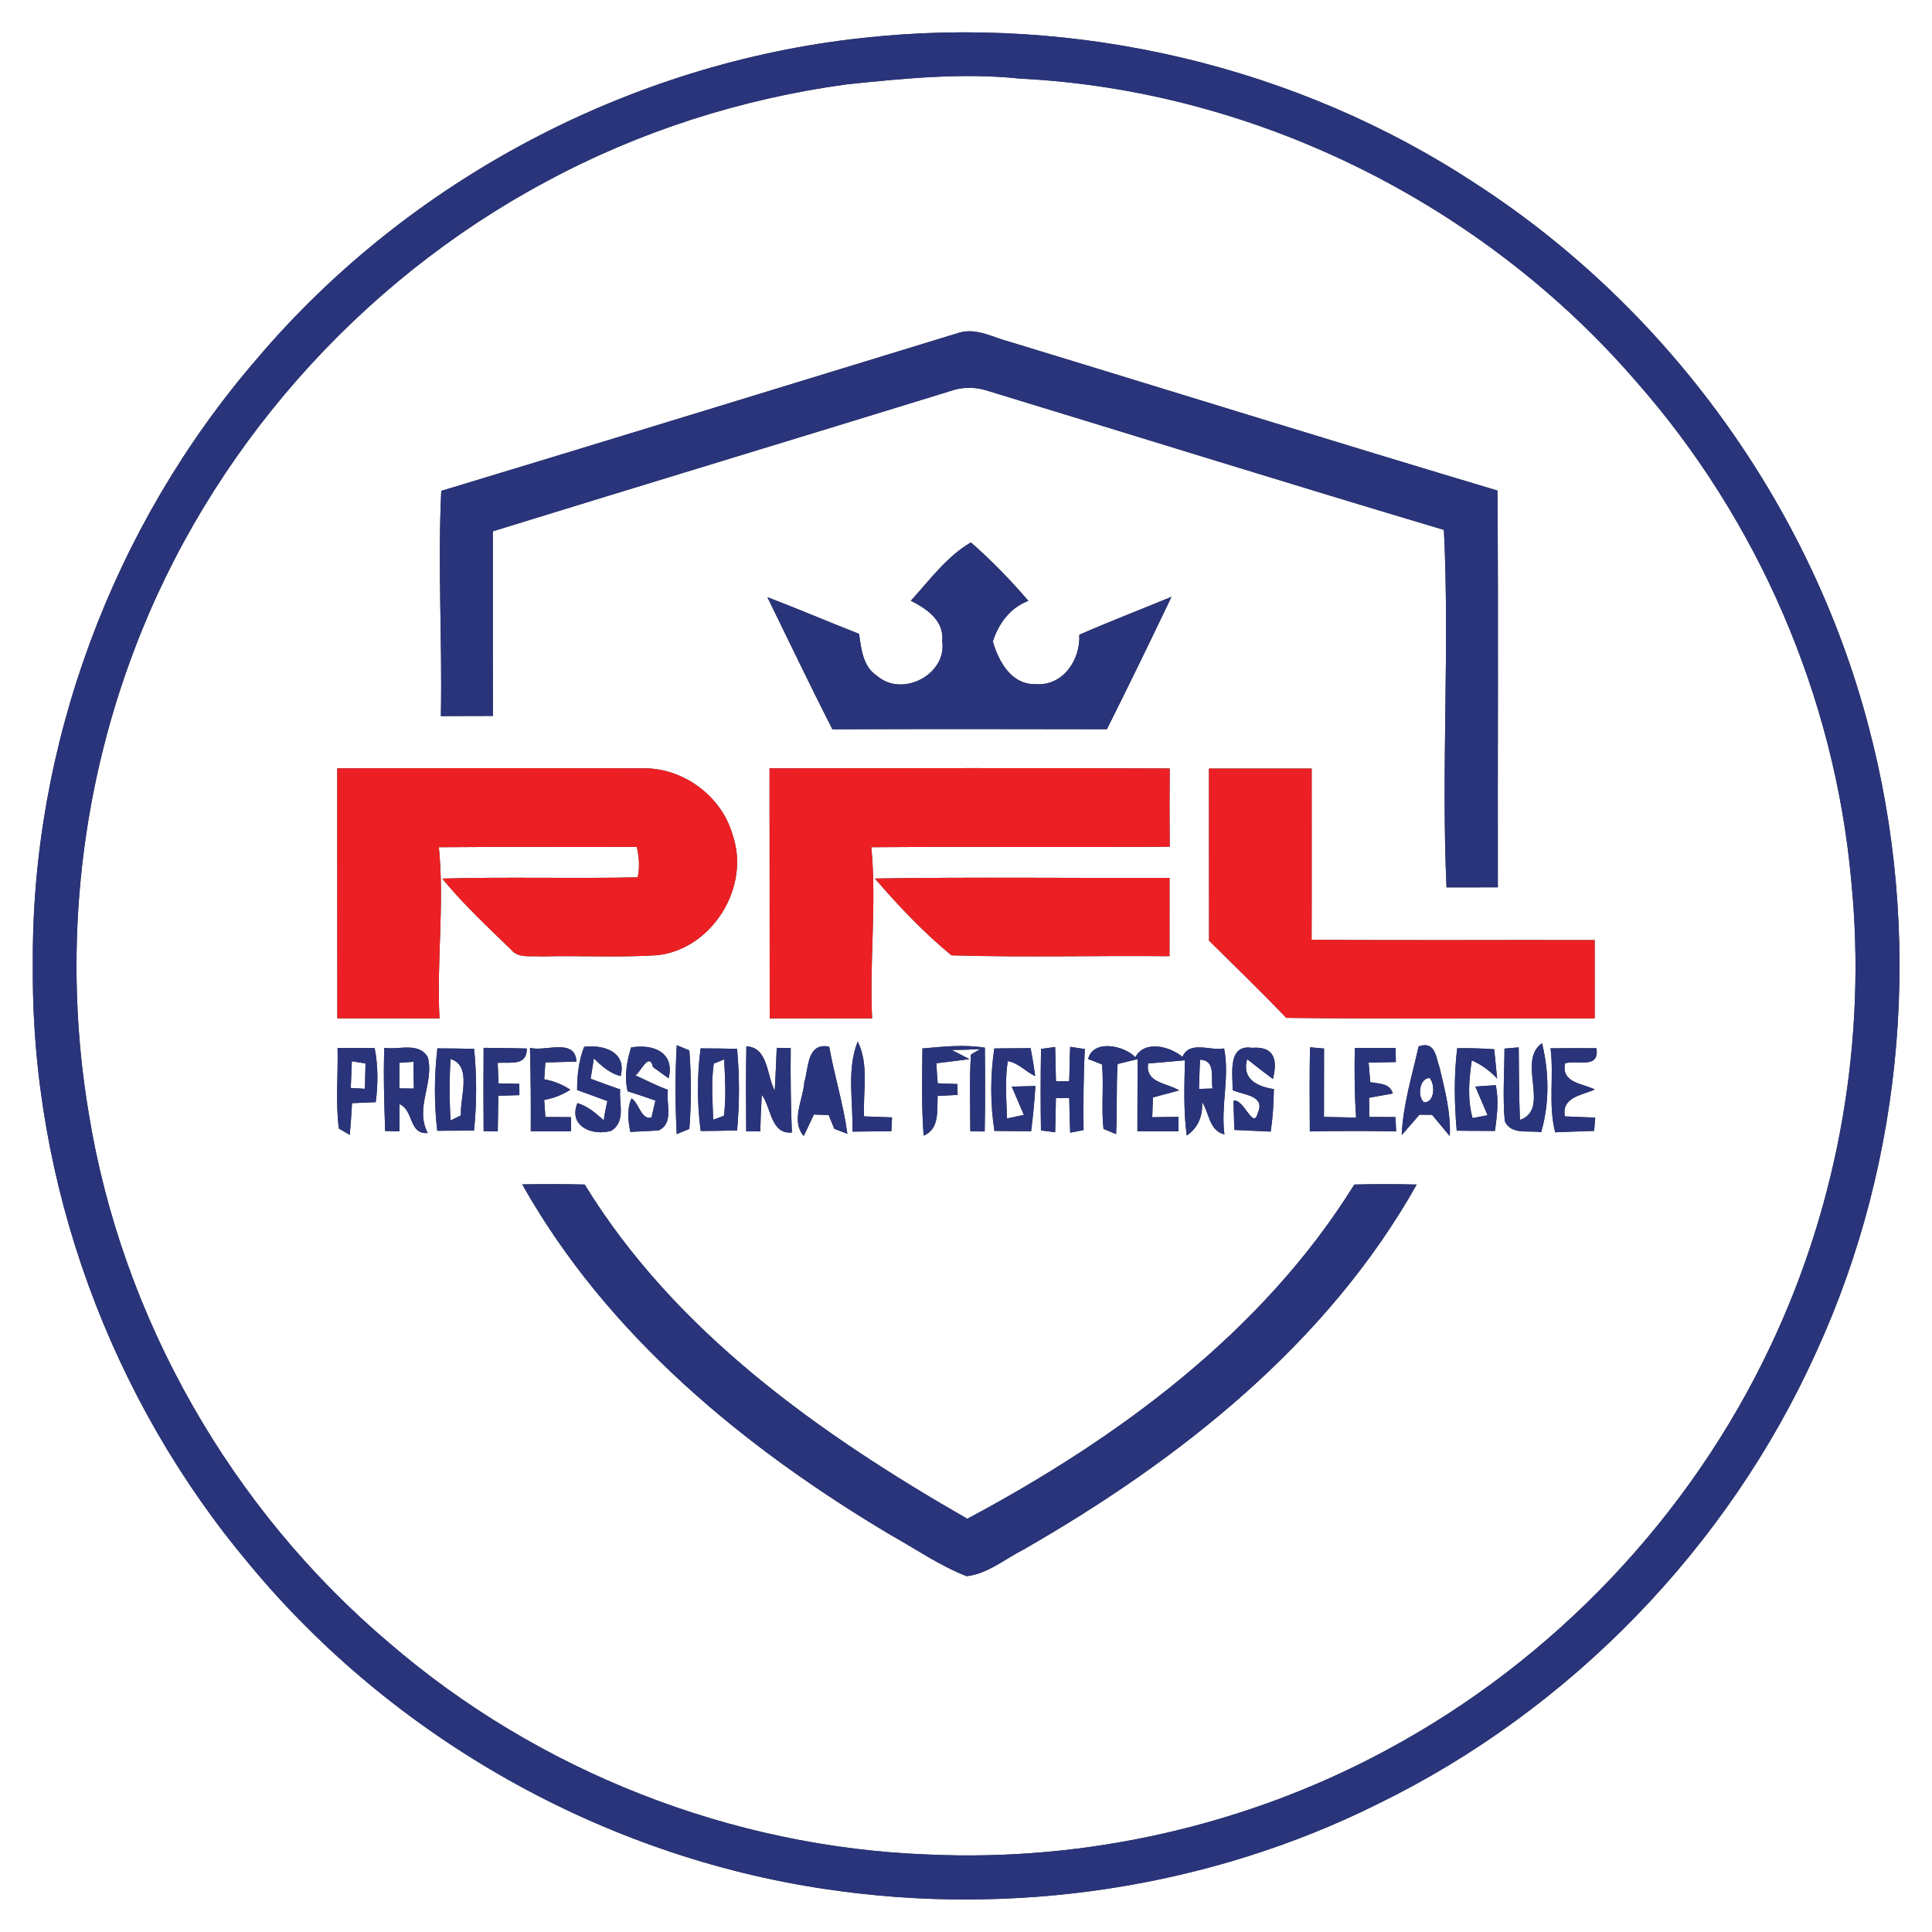 <?xml version="1.0" encoding="UTF-8" ?>
<!DOCTYPE svg PUBLIC "-//W3C//DTD SVG 1.1//EN" "http://www.w3.org/Graphics/SVG/1.1/DTD/svg11.dtd">
<svg width="250pt" height="250pt" viewBox="0 0 250 250" version="1.1" xmlns="http://www.w3.org/2000/svg">
<rect x="0" y="0" width="250" height="250" fill="#333333" stroke="none"/>
<g id="#ffffffff">
<path fill="#ffffff" opacity="1.00" d=" M 0.00 0.00 L 250.00 0.00 L 250.00 250.00 L 0.00 250.00 L 0.00 0.00 M 111.63 4.91 C 81.54 8.15 52.93 23.26 33.33 46.33 C 14.63 67.94 3.99 96.42 4.25 125.02 C 4.02 153.11 14.27 181.10 32.38 202.56 C 50.99 224.97 78.02 240.19 106.84 244.45 C 131.07 248.08 156.43 244.34 178.39 233.38 C 203.25 221.23 223.61 200.21 235.00 175.00 C 246.56 149.84 248.87 120.64 241.77 93.91 C 234.27 65.37 215.83 39.93 191.10 23.86 C 167.87 8.52 139.27 1.85 111.63 4.91 Z" />
<path fill="#ffffff" opacity="1.00" d=" M 109.60 10.91 C 117.02 10.15 124.52 9.38 131.97 10.17 C 162.39 11.68 191.78 26.30 211.67 49.31 C 227.46 67.20 237.41 90.18 239.55 113.96 C 241.59 134.43 237.95 155.47 229.15 174.08 C 218.72 196.24 201.00 214.88 179.41 226.46 C 161.33 236.22 140.54 240.93 120.02 239.97 C 94.61 239.02 69.64 229.21 50.38 212.61 C 29.89 195.28 15.77 170.56 11.48 144.05 C 8.11 124.01 10.14 103.10 17.37 84.10 C 27.07 58.41 46.35 36.54 70.54 23.57 C 82.65 17.01 95.96 12.76 109.60 10.91 M 124.15 43.04 C 101.80 49.87 79.47 56.76 57.10 63.52 C 56.63 73.22 57.24 82.95 57.05 92.66 C 59.29 92.65 61.54 92.64 63.78 92.64 C 63.77 84.68 63.78 76.72 63.77 68.75 C 83.52 62.65 103.30 56.67 123.05 50.58 C 124.65 50.01 126.37 50.07 127.97 50.62 C 147.59 56.60 167.18 62.71 186.84 68.57 C 187.60 83.97 186.48 99.42 187.18 114.83 C 189.39 114.82 191.61 114.82 193.82 114.82 C 193.78 97.71 193.90 80.59 193.77 63.48 C 172.72 57.18 151.74 50.66 130.73 44.25 C 128.60 43.72 126.40 42.39 124.15 43.04 M 117.86 77.74 C 119.89 78.75 122.19 80.30 121.92 82.92 C 122.59 87.28 116.73 90.32 113.47 87.44 C 111.64 86.24 111.45 83.97 111.16 82.02 C 107.19 80.47 103.28 78.78 99.30 77.28 C 102.09 82.98 104.83 88.71 107.71 94.37 C 119.55 94.32 131.39 94.34 143.23 94.36 C 146.08 88.68 148.85 82.96 151.59 77.23 C 147.62 78.87 143.60 80.41 139.66 82.14 C 139.83 85.35 137.57 88.79 134.05 88.53 C 130.89 88.64 129.23 85.63 128.47 83.00 C 129.24 80.66 130.70 78.65 133.07 77.75 C 130.77 75.07 128.30 72.51 125.63 70.19 C 122.53 71.99 120.27 75.10 117.86 77.74 M 43.64 99.42 C 43.66 110.21 43.63 120.99 43.65 131.77 C 48.06 131.78 52.46 131.78 56.87 131.78 C 56.49 124.39 57.52 116.98 56.79 109.63 C 65.33 109.55 73.87 109.63 82.40 109.59 C 82.70 110.89 82.80 112.22 82.52 113.53 C 74.09 113.71 65.66 113.45 57.23 113.69 C 59.93 116.99 63.07 119.91 66.13 122.88 C 67.09 124.06 68.70 123.65 70.02 123.76 C 75.04 123.63 80.07 123.93 85.09 123.60 C 92.15 122.81 97.13 114.77 94.81 108.07 C 93.40 103.00 88.36 99.30 83.11 99.42 C 69.95 99.39 56.79 99.39 43.64 99.42 M 99.58 99.42 C 99.60 110.20 99.58 120.99 99.60 131.78 C 104.01 131.77 108.43 131.78 112.85 131.78 C 112.49 124.39 113.45 116.97 112.75 109.63 C 125.62 109.53 138.49 109.67 151.36 109.56 C 151.33 106.18 151.33 102.81 151.36 99.44 C 134.10 99.36 116.84 99.41 99.58 99.42 M 156.44 99.45 C 156.45 106.87 156.44 114.30 156.45 121.72 C 159.80 125.03 163.19 128.30 166.44 131.71 C 179.74 131.87 193.05 131.73 206.35 131.78 C 206.36 128.40 206.36 125.02 206.35 121.65 C 194.14 121.61 181.93 121.71 169.72 121.60 C 169.75 114.21 169.72 106.83 169.73 99.45 C 165.30 99.45 160.87 99.45 156.44 99.45 M 113.21 113.68 C 116.26 117.22 119.52 120.66 123.12 123.62 C 132.51 123.90 141.93 123.64 151.33 123.73 C 151.34 120.35 151.34 116.98 151.34 113.60 C 138.63 113.64 125.92 113.48 113.21 113.68 M 43.68 135.61 C 43.77 139.08 43.40 142.58 43.85 146.03 L 45.26 146.86 C 45.38 145.49 45.48 144.12 45.55 142.75 C 46.32 142.71 47.86 142.65 48.62 142.62 C 48.93 140.29 48.93 137.93 48.48 135.62 C 46.88 135.61 45.28 135.62 43.68 135.61 M 119.36 135.67 C 119.33 139.43 119.23 143.20 119.52 146.95 C 121.62 146.07 121.23 143.68 121.33 141.81 C 121.98 141.78 123.27 141.71 123.92 141.68 C 123.91 141.33 123.89 140.62 123.88 140.27 C 123.24 140.25 121.97 140.21 121.34 140.18 C 121.27 139.32 121.21 138.45 121.16 137.59 C 122.23 137.46 124.38 137.19 125.45 137.05 L 123.15 135.87 C 124.38 135.86 125.61 135.82 126.84 135.75 L 125.64 136.46 C 125.43 139.77 125.55 143.08 125.56 146.39 L 127.42 146.41 C 127.49 142.79 127.48 139.18 127.44 135.57 C 124.75 135.13 122.05 135.44 119.36 135.67 M 134.71 135.73 C 134.65 139.25 134.64 142.76 134.70 146.28 C 135.16 146.34 136.08 146.45 136.54 146.51 C 136.58 145.03 136.61 143.56 136.63 142.09 L 138.36 142.07 C 138.39 143.57 138.43 145.07 138.48 146.57 C 138.91 146.49 139.78 146.32 140.21 146.23 C 140.18 142.74 140.19 139.24 140.38 135.75 L 138.48 135.46 C 138.40 136.94 138.42 138.42 138.35 139.91 L 136.64 139.92 C 136.61 138.44 136.58 136.96 136.54 135.48 C 136.08 135.54 135.17 135.67 134.71 135.73 M 140.80 137.03 C 141.25 137.21 142.15 137.56 142.60 137.74 C 142.85 140.51 142.49 143.31 142.79 146.08 L 144.42 146.75 C 144.59 143.73 144.42 140.70 144.62 137.68 C 145.26 137.52 146.56 137.20 147.21 137.05 C 147.19 140.16 147.19 143.27 147.18 146.38 C 148.96 146.39 150.73 146.38 152.50 146.38 L 152.50 144.52 C 151.65 144.54 149.95 144.56 149.10 144.57 C 149.13 143.93 149.17 142.65 149.19 142.01 C 150.03 141.79 151.72 141.33 152.57 141.10 C 151.06 140.12 148.18 140.18 148.57 137.61 C 150.15 137.48 151.74 137.35 153.33 137.20 C 153.25 140.45 153.14 143.71 153.56 146.94 C 154.99 145.96 155.65 144.51 155.55 142.60 C 156.49 144.02 156.44 146.30 158.44 146.79 C 157.95 143.07 159.14 139.37 158.40 135.67 C 156.67 136.02 153.90 134.60 153.01 136.76 C 151.40 135.41 148.11 134.53 146.91 136.81 C 145.45 135.27 141.47 134.45 140.80 137.03 M 169.51 135.52 C 169.45 139.15 169.46 142.78 169.49 146.41 C 173.21 146.33 176.93 146.33 180.66 146.40 L 180.57 144.55 C 179.72 144.55 178.03 144.54 177.18 144.53 C 177.18 143.91 177.17 142.67 177.16 142.05 C 177.93 141.91 179.46 141.64 180.22 141.50 C 179.86 140.14 178.43 140.25 177.31 140.03 C 177.26 139.40 177.15 138.14 177.10 137.50 C 178.27 137.48 179.44 137.45 180.62 137.43 C 180.61 136.98 180.59 136.07 180.59 135.61 C 178.83 135.60 177.07 135.60 175.31 135.60 C 175.26 138.61 175.27 141.62 175.48 144.62 C 174.09 144.59 172.71 144.55 171.32 144.53 C 171.33 141.58 171.33 138.63 171.33 135.68 C 170.88 135.64 169.97 135.56 169.51 135.52 M 194.68 135.69 C 194.67 138.82 194.43 141.96 194.72 145.09 C 195.58 146.93 197.83 146.21 199.42 146.52 C 200.51 142.76 200.46 138.78 199.54 134.99 C 196.20 137.29 200.73 143.51 196.68 144.92 C 196.54 141.79 196.57 138.66 196.52 135.53 C 196.06 135.57 195.14 135.65 194.68 135.69 M 49.73 135.59 C 49.60 139.18 49.72 142.76 49.84 146.35 L 51.69 146.40 C 51.69 145.52 51.69 143.76 51.69 142.88 C 53.56 143.63 52.86 146.82 55.35 146.61 C 53.63 143.35 56.22 140.14 55.36 136.81 C 54.21 134.79 51.59 135.89 49.73 135.59 M 56.60 135.66 C 56.18 139.20 56.17 142.78 56.58 146.32 C 58.17 146.32 59.75 146.31 61.34 146.29 C 61.70 142.78 61.70 139.23 61.35 135.72 C 59.76 135.68 58.18 135.67 56.60 135.66 M 62.58 135.59 C 62.55 139.19 62.55 142.78 62.58 146.37 C 63.04 146.38 63.95 146.39 64.41 146.40 C 64.43 144.86 64.45 143.32 64.48 141.79 C 65.16 141.77 66.53 141.73 67.21 141.71 C 67.21 141.35 67.20 140.61 67.20 140.24 C 66.53 140.23 65.18 140.20 64.51 140.19 C 64.48 139.53 64.43 138.20 64.40 137.54 C 65.93 137.39 68.19 138.04 68.17 135.68 C 66.31 135.62 64.44 135.62 62.58 135.59 M 68.58 135.59 C 68.68 139.18 68.70 142.78 68.68 146.38 C 70.42 146.38 72.15 146.39 73.89 146.40 L 73.89 144.56 C 72.78 144.55 71.67 144.54 70.57 144.54 C 70.53 143.99 70.46 142.88 70.42 142.33 C 71.65 142.11 72.77 141.67 73.80 141.01 C 72.78 140.33 71.65 139.88 70.42 139.66 C 70.45 139.11 70.53 138.03 70.57 137.48 C 71.91 137.45 73.25 137.41 74.59 137.37 C 74.44 134.26 70.52 136.13 68.58 135.59 M 74.68 141.05 C 75.99 141.51 77.30 142.00 78.60 142.48 C 78.40 143.30 78.24 144.13 78.13 144.97 C 77.11 144.06 76.06 143.14 74.72 142.74 C 73.50 145.73 76.64 147.03 79.07 146.33 C 81.02 145.18 80.08 142.79 80.25 140.97 C 78.97 140.52 77.69 140.07 76.43 139.59 C 76.56 138.71 76.70 137.83 76.85 136.95 C 77.83 137.95 78.91 138.88 80.31 139.25 C 81.13 136.09 78.09 135.15 75.59 135.46 C 74.89 137.24 74.68 139.14 74.68 141.05 M 81.22 141.21 C 82.42 141.59 83.62 141.99 84.81 142.41 C 84.68 142.96 84.43 144.06 84.30 144.61 C 82.93 144.95 82.68 142.66 81.71 142.14 C 81.10 143.54 81.28 145.02 81.56 146.47 C 82.47 146.42 84.30 146.33 85.21 146.28 C 87.27 145.34 86.15 142.77 86.43 141.03 C 84.98 140.49 83.60 139.79 82.20 139.14 C 82.76 139.00 83.99 135.95 84.50 138.08 C 85.00 138.44 86.02 139.17 86.52 139.53 C 87.36 136.12 84.47 135.06 81.66 135.54 C 81.10 137.38 80.76 139.31 81.22 141.21 M 87.57 146.75 L 89.20 146.08 C 89.47 142.70 89.46 139.30 89.20 135.92 L 87.57 135.25 C 87.36 139.08 87.36 142.92 87.57 146.75 M 90.66 135.66 C 90.19 139.20 90.20 142.80 90.67 146.35 C 92.24 146.34 93.81 146.32 95.38 146.28 C 95.70 142.77 95.70 139.23 95.38 135.72 C 93.81 135.68 92.24 135.66 90.66 135.66 M 96.58 135.39 C 96.51 139.06 96.53 142.73 96.56 146.40 L 98.38 146.40 C 98.41 144.81 98.48 143.23 98.58 141.66 C 99.82 143.34 99.71 146.79 102.47 146.55 C 102.32 142.91 102.28 139.27 102.32 135.63 L 100.51 135.59 C 100.43 137.44 100.36 139.29 100.25 141.14 C 99.20 139.16 99.42 135.54 96.58 135.39 M 104.08 140.03 C 103.93 142.29 102.30 145.02 104.00 147.00 C 104.33 146.31 104.99 144.91 105.32 144.22 C 105.80 144.24 106.75 144.27 107.23 144.29 C 107.41 144.74 107.78 145.63 107.96 146.07 L 109.65 146.71 C 109.14 142.90 107.97 139.22 107.30 135.44 C 104.38 134.85 104.64 138.28 104.08 140.03 M 110.30 146.43 C 111.98 146.41 113.66 146.39 115.34 146.38 C 115.36 145.93 115.41 145.04 115.43 144.59 C 114.22 144.55 113.01 144.50 111.81 144.46 C 111.65 141.23 112.48 137.79 110.99 134.77 C 109.52 138.48 110.43 142.55 110.30 146.43 M 128.66 135.67 C 128.14 139.21 128.13 142.80 128.68 146.34 C 130.26 146.36 131.84 146.37 133.43 146.38 C 133.67 144.44 133.87 142.49 133.98 140.53 C 133.22 140.55 131.69 140.59 130.92 140.61 C 131.44 141.83 131.96 143.05 132.49 144.27 C 131.95 144.38 130.86 144.62 130.31 144.73 C 130.22 142.26 130.03 139.77 130.40 137.31 C 131.76 137.52 132.74 138.69 133.96 139.25 C 133.79 138.04 133.59 136.83 133.36 135.63 C 131.80 135.64 130.23 135.65 128.66 135.67 M 159.50 141.07 C 160.86 141.69 163.78 141.73 162.77 143.99 C 162.18 146.35 160.95 142.10 159.61 142.43 C 159.64 143.37 159.69 145.26 159.72 146.21 C 161.28 146.29 162.85 146.36 164.43 146.43 C 164.70 144.61 164.81 142.77 164.84 140.93 C 162.66 140.60 160.66 139.62 161.38 137.05 C 162.47 137.92 163.58 138.78 164.71 139.62 C 165.46 136.74 164.57 135.39 162.02 135.59 C 158.77 135.10 159.55 139.06 159.50 141.07 M 181.38 146.88 C 181.96 146.22 183.11 144.90 183.68 144.24 C 184.09 144.25 184.91 144.26 185.31 144.26 C 185.89 144.95 187.03 146.32 187.60 147.01 C 187.75 143.99 186.97 141.05 186.28 138.14 C 185.80 136.88 185.79 134.65 183.57 135.40 C 182.72 139.20 181.55 142.96 181.38 146.88 M 188.56 135.64 C 188.13 139.19 188.19 142.76 188.50 146.31 C 190.14 146.33 191.80 146.34 193.45 146.34 C 193.71 144.38 193.97 142.38 193.55 140.42 C 192.89 140.46 191.57 140.55 190.91 140.60 C 191.43 141.83 191.96 143.07 192.49 144.31 L 190.55 144.68 C 189.87 142.25 190.08 139.67 190.45 137.21 C 191.68 137.76 192.77 138.54 193.73 139.56 C 193.63 138.61 193.44 136.71 193.35 135.77 C 191.75 135.66 190.15 135.62 188.56 135.64 M 200.64 135.65 C 201.10 139.26 200.32 142.97 201.24 146.52 C 202.92 146.45 204.60 146.39 206.28 146.34 L 206.42 144.62 C 205.11 144.57 203.80 144.51 202.49 144.46 C 202.04 141.93 204.75 141.73 206.36 140.98 C 204.80 140.18 202.01 140.15 202.51 137.61 C 203.89 137.07 207.04 138.45 206.57 135.64 C 204.59 135.62 202.61 135.64 200.64 135.65 M 67.58 153.26 C 78.55 172.78 96.34 187.40 115.36 198.69 C 118.57 200.49 121.64 202.62 125.09 203.96 C 127.84 203.63 130.06 201.72 132.46 200.50 C 152.65 188.93 171.75 173.86 183.32 153.28 C 180.62 153.22 177.93 153.21 175.25 153.28 C 163.40 172.36 144.71 186.10 125.17 196.53 C 106.10 185.59 87.35 172.35 75.66 153.28 C 72.96 153.21 70.27 153.22 67.58 153.26 Z" />
<path fill="#ffffff" opacity="1.00" d=" M 45.53 137.32 C 45.98 137.40 46.86 137.55 47.30 137.62 C 47.28 138.44 47.24 140.07 47.22 140.89 C 46.77 140.86 45.85 140.81 45.39 140.78 C 45.44 139.62 45.49 138.47 45.53 137.32 Z" />
<path fill="#ffffff" opacity="1.00" d=" M 51.69 137.52 C 52.14 137.49 53.05 137.43 53.50 137.40 C 53.52 138.55 53.53 139.70 53.55 140.86 C 53.08 140.85 52.15 140.84 51.68 140.84 C 51.68 139.73 51.69 138.63 51.69 137.52 Z" />
<path fill="#ffffff" opacity="1.00" d=" M 58.30 137.03 C 61.16 137.92 59.48 142.05 59.65 144.33 C 59.31 144.49 58.65 144.82 58.31 144.98 C 58.14 142.33 58.14 139.68 58.30 137.03 Z" />
<path fill="#ffffff" opacity="1.00" d=" M 92.36 137.63 C 92.69 137.49 93.37 137.22 93.71 137.08 C 93.81 139.51 94.00 141.96 93.67 144.38 C 93.32 144.51 92.64 144.76 92.29 144.89 C 92.21 142.47 92.01 140.03 92.36 137.63 Z" />
<path fill="#ffffff" opacity="1.00" d=" M 155.28 137.12 C 157.36 137.20 156.66 139.45 156.90 140.85 C 156.46 140.86 155.59 140.89 155.15 140.91 C 155.18 139.64 155.23 138.38 155.28 137.12 Z" />
<path fill="#ffffff" opacity="1.00" d=" M 184.26 142.64 C 183.38 141.87 183.66 139.53 184.98 139.49 C 185.73 140.29 185.68 142.69 184.26 142.64 Z" />
</g>
<g id="#29347bff">
<path fill="#29347b" opacity="1.00" d=" M 111.63 4.91 C 139.27 1.85 167.87 8.52 191.10 23.86 C 215.83 39.93 234.27 65.37 241.77 93.91 C 248.87 120.64 246.56 149.84 235.00 175.00 C 223.61 200.21 203.25 221.23 178.39 233.38 C 156.43 244.34 131.07 248.08 106.84 244.45 C 78.02 240.19 50.99 224.97 32.38 202.56 C 14.27 181.10 4.02 153.11 4.25 125.02 C 3.99 96.42 14.63 67.94 33.33 46.33 C 52.93 23.26 81.54 8.15 111.63 4.91 M 109.60 10.91 C 95.96 12.76 82.65 17.01 70.54 23.57 C 46.35 36.54 27.07 58.41 17.37 84.10 C 10.14 103.10 8.11 124.01 11.48 144.05 C 15.77 170.56 29.89 195.28 50.38 212.61 C 69.64 229.21 94.61 239.02 120.02 239.97 C 140.54 240.93 161.33 236.22 179.41 226.46 C 201.00 214.88 218.72 196.24 229.15 174.08 C 237.95 155.47 241.59 134.43 239.55 113.96 C 237.41 90.18 227.46 67.20 211.67 49.31 C 191.78 26.30 162.39 11.68 131.97 10.17 C 124.52 9.38 117.02 10.15 109.60 10.91 Z" />
<path fill="#29347b" opacity="1.00" d=" M 124.15 43.04 C 126.40 42.39 128.60 43.72 130.73 44.25 C 151.74 50.66 172.72 57.18 193.77 63.48 C 193.90 80.59 193.78 97.71 193.82 114.82 C 191.61 114.82 189.39 114.82 187.18 114.83 C 186.48 99.42 187.60 83.97 186.84 68.57 C 167.18 62.71 147.59 56.60 127.97 50.62 C 126.37 50.07 124.65 50.01 123.05 50.58 C 103.30 56.67 83.52 62.65 63.77 68.75 C 63.78 76.72 63.77 84.68 63.78 92.64 C 61.54 92.64 59.29 92.65 57.05 92.66 C 57.24 82.95 56.63 73.22 57.10 63.52 C 79.47 56.76 101.80 49.87 124.15 43.04 Z" />
<path fill="#29347b" opacity="1.00" d=" M 117.86 77.74 C 120.27 75.10 122.53 71.99 125.63 70.19 C 128.30 72.51 130.77 75.07 133.07 77.75 C 130.70 78.65 129.24 80.66 128.47 83.00 C 129.23 85.63 130.89 88.64 134.05 88.53 C 137.57 88.79 139.83 85.35 139.66 82.14 C 143.60 80.41 147.62 78.87 151.59 77.23 C 148.85 82.96 146.08 88.68 143.23 94.36 C 131.39 94.34 119.55 94.32 107.71 94.37 C 104.83 88.71 102.09 82.98 99.30 77.28 C 103.28 78.78 107.19 80.47 111.16 82.02 C 111.45 83.97 111.64 86.24 113.47 87.44 C 116.73 90.32 122.59 87.28 121.92 82.92 C 122.19 80.30 119.89 78.75 117.86 77.74 Z" />
<path fill="#29347b" opacity="1.00" d=" M 43.68 135.61 C 45.28 135.62 46.88 135.61 48.48 135.62 C 48.93 137.93 48.93 140.29 48.62 142.62 C 47.86 142.65 46.32 142.71 45.55 142.75 C 45.48 144.12 45.38 145.49 45.26 146.86 L 43.85 146.03 C 43.40 142.58 43.77 139.08 43.68 135.61 M 45.53 137.32 C 45.49 138.47 45.44 139.62 45.39 140.78 C 45.85 140.81 46.77 140.86 47.22 140.89 C 47.24 140.07 47.28 138.44 47.30 137.62 C 46.86 137.55 45.98 137.40 45.53 137.32 Z" />
<path fill="#29347b" opacity="1.00" d=" M 119.36 135.67 C 122.05 135.44 124.75 135.13 127.44 135.57 C 127.48 139.18 127.49 142.79 127.42 146.41 L 125.56 146.39 C 125.55 143.08 125.43 139.77 125.64 136.46 L 126.84 135.75 C 125.61 135.82 124.38 135.86 123.15 135.87 L 125.45 137.05 C 124.38 137.19 122.23 137.46 121.16 137.59 C 121.21 138.45 121.27 139.32 121.34 140.18 C 121.97 140.21 123.24 140.25 123.88 140.27 C 123.89 140.62 123.91 141.33 123.92 141.68 C 123.27 141.71 121.98 141.78 121.33 141.81 C 121.23 143.68 121.62 146.07 119.52 146.95 C 119.23 143.20 119.33 139.43 119.36 135.67 Z" />
<path fill="#29347b" opacity="1.00" d=" M 134.71 135.73 C 135.17 135.67 136.08 135.54 136.54 135.48 C 136.58 136.96 136.61 138.44 136.64 139.92 L 138.35 139.91 C 138.42 138.42 138.40 136.94 138.48 135.46 L 140.38 135.75 C 140.19 139.24 140.18 142.74 140.21 146.23 C 139.78 146.32 138.91 146.49 138.48 146.57 C 138.43 145.07 138.39 143.57 138.36 142.07 L 136.63 142.09 C 136.61 143.56 136.58 145.03 136.54 146.51 C 136.08 146.45 135.16 146.34 134.70 146.28 C 134.64 142.76 134.65 139.25 134.71 135.73 Z" />
<path fill="#29347b" opacity="1.00" d=" M 140.80 137.03 C 141.47 134.45 145.45 135.27 146.91 136.81 C 148.11 134.53 151.40 135.41 153.01 136.76 C 153.90 134.60 156.67 136.02 158.40 135.67 C 159.14 139.37 157.95 143.07 158.44 146.79 C 156.44 146.30 156.49 144.02 155.55 142.60 C 155.65 144.51 154.99 145.96 153.56 146.94 C 153.14 143.71 153.25 140.45 153.33 137.20 C 151.74 137.35 150.15 137.48 148.57 137.61 C 148.18 140.18 151.06 140.12 152.57 141.10 C 151.72 141.33 150.03 141.79 149.19 142.01 C 149.17 142.65 149.13 143.93 149.10 144.57 C 149.95 144.56 151.65 144.54 152.50 144.52 L 152.50 146.38 C 150.73 146.38 148.96 146.39 147.18 146.38 C 147.19 143.27 147.19 140.16 147.21 137.05 C 146.56 137.20 145.26 137.52 144.62 137.68 C 144.42 140.70 144.59 143.73 144.42 146.75 L 142.79 146.08 C 142.49 143.31 142.85 140.51 142.60 137.74 C 142.15 137.56 141.25 137.21 140.80 137.03 M 155.28 137.12 C 155.23 138.38 155.18 139.64 155.15 140.91 C 155.59 140.89 156.46 140.86 156.90 140.85 C 156.66 139.45 157.36 137.20 155.28 137.12 Z" />
<path fill="#29347b" opacity="1.00" d=" M 169.51 135.52 C 169.97 135.56 170.88 135.64 171.33 135.68 C 171.33 138.63 171.33 141.58 171.32 144.53 C 172.71 144.55 174.09 144.59 175.48 144.62 C 175.27 141.62 175.26 138.61 175.31 135.60 C 177.07 135.60 178.83 135.60 180.59 135.61 C 180.59 136.07 180.61 136.98 180.62 137.43 C 179.44 137.45 178.27 137.48 177.10 137.50 C 177.15 138.14 177.26 139.40 177.31 140.03 C 178.43 140.25 179.86 140.14 180.22 141.50 C 179.46 141.64 177.93 141.91 177.16 142.05 C 177.17 142.67 177.18 143.91 177.18 144.53 C 178.03 144.54 179.72 144.55 180.57 144.55 L 180.66 146.40 C 176.93 146.33 173.21 146.33 169.49 146.41 C 169.46 142.78 169.45 139.15 169.51 135.52 Z" />
<path fill="#29347b" opacity="1.00" d=" M 194.68 135.69 C 195.14 135.65 196.06 135.57 196.52 135.53 C 196.57 138.66 196.54 141.79 196.68 144.92 C 200.73 143.51 196.20 137.29 199.54 134.99 C 200.46 138.78 200.51 142.76 199.42 146.52 C 197.83 146.21 195.58 146.93 194.72 145.09 C 194.43 141.96 194.67 138.82 194.68 135.69 Z" />
<path fill="#29347b" opacity="1.00" d=" M 49.73 135.59 C 51.59 135.89 54.21 134.79 55.36 136.81 C 56.22 140.14 53.63 143.35 55.35 146.61 C 52.86 146.82 53.56 143.63 51.69 142.88 C 51.69 143.76 51.69 145.52 51.69 146.40 L 49.84 146.35 C 49.72 142.76 49.60 139.18 49.73 135.59 M 51.69 137.52 C 51.69 138.63 51.68 139.73 51.68 140.84 C 52.15 140.84 53.08 140.85 53.55 140.86 C 53.53 139.70 53.52 138.55 53.50 137.40 C 53.05 137.43 52.14 137.49 51.69 137.52 Z" />
<path fill="#29347b" opacity="1.00" d=" M 56.60 135.66 C 58.18 135.67 59.76 135.68 61.35 135.72 C 61.70 139.23 61.70 142.78 61.34 146.29 C 59.75 146.31 58.17 146.32 56.58 146.32 C 56.17 142.78 56.18 139.20 56.60 135.66 M 58.30 137.03 C 58.14 139.68 58.14 142.33 58.31 144.98 C 58.65 144.82 59.31 144.49 59.65 144.33 C 59.48 142.05 61.16 137.92 58.30 137.03 Z" />
<path fill="#29347b" opacity="1.00" d=" M 62.58 135.59 C 64.44 135.62 66.31 135.62 68.17 135.68 C 68.19 138.04 65.93 137.39 64.40 137.54 C 64.43 138.20 64.48 139.53 64.51 140.19 C 65.18 140.20 66.53 140.23 67.20 140.24 C 67.20 140.61 67.21 141.35 67.21 141.71 C 66.53 141.73 65.16 141.77 64.48 141.79 C 64.45 143.32 64.43 144.86 64.41 146.40 C 63.95 146.39 63.04 146.38 62.58 146.37 C 62.55 142.78 62.55 139.19 62.58 135.59 Z" />
<path fill="#29347b" opacity="1.00" d=" M 68.58 135.59 C 70.52 136.13 74.44 134.26 74.59 137.37 C 73.25 137.41 71.91 137.45 70.57 137.48 C 70.53 138.03 70.45 139.11 70.42 139.66 C 71.65 139.88 72.78 140.33 73.80 141.01 C 72.77 141.67 71.65 142.11 70.42 142.33 C 70.46 142.88 70.53 143.99 70.57 144.54 C 71.67 144.54 72.78 144.55 73.89 144.56 L 73.89 146.40 C 72.15 146.39 70.42 146.38 68.68 146.38 C 68.70 142.78 68.68 139.18 68.58 135.59 Z" />
<path fill="#29347b" opacity="1.00" d=" M 74.68 141.05 C 74.68 139.14 74.89 137.24 75.59 135.46 C 78.09 135.15 81.13 136.09 80.31 139.25 C 78.91 138.88 77.83 137.95 76.85 136.95 C 76.70 137.83 76.56 138.71 76.43 139.59 C 77.69 140.07 78.97 140.52 80.25 140.97 C 80.08 142.79 81.02 145.18 79.07 146.33 C 76.64 147.03 73.50 145.73 74.72 142.74 C 76.06 143.14 77.11 144.06 78.13 144.97 C 78.24 144.13 78.40 143.30 78.60 142.48 C 77.30 142.00 75.99 141.51 74.68 141.05 Z" />
<path fill="#29347b" opacity="1.00" d=" M 81.22 141.21 C 80.76 139.31 81.10 137.38 81.66 135.54 C 84.47 135.06 87.36 136.12 86.52 139.53 C 86.02 139.17 85.00 138.44 84.50 138.08 C 83.99 135.95 82.76 139.00 82.20 139.14 C 83.60 139.79 84.98 140.49 86.43 141.03 C 86.15 142.77 87.27 145.34 85.21 146.28 C 84.30 146.33 82.47 146.42 81.56 146.47 C 81.28 145.02 81.10 143.54 81.71 142.14 C 82.68 142.66 82.93 144.95 84.30 144.61 C 84.43 144.06 84.68 142.96 84.81 142.41 C 83.62 141.99 82.42 141.59 81.22 141.21 Z" />
<path fill="#29347b" opacity="1.00" d=" M 87.57 146.75 C 87.36 142.92 87.36 139.08 87.57 135.25 L 89.20 135.92 C 89.46 139.30 89.47 142.70 89.20 146.08 L 87.57 146.75 Z" />
<path fill="#29347b" opacity="1.00" d=" M 90.66 135.66 C 92.24 135.66 93.81 135.68 95.38 135.72 C 95.70 139.23 95.70 142.77 95.38 146.28 C 93.81 146.32 92.24 146.34 90.67 146.35 C 90.20 142.80 90.19 139.20 90.66 135.66 M 92.36 137.63 C 92.01 140.03 92.21 142.47 92.29 144.89 C 92.64 144.76 93.32 144.51 93.67 144.38 C 94.00 141.96 93.81 139.51 93.71 137.08 C 93.37 137.22 92.69 137.49 92.36 137.63 Z" />
<path fill="#29347b" opacity="1.00" d=" M 96.58 135.39 C 99.42 135.54 99.20 139.16 100.25 141.14 C 100.36 139.29 100.43 137.44 100.51 135.59 L 102.32 135.63 C 102.28 139.27 102.32 142.91 102.47 146.55 C 99.71 146.79 99.82 143.34 98.58 141.66 C 98.48 143.23 98.41 144.81 98.38 146.40 L 96.56 146.40 C 96.53 142.73 96.51 139.06 96.58 135.39 Z" />
<path fill="#29347b" opacity="1.00" d=" M 104.08 140.03 C 104.64 138.28 104.38 134.85 107.30 135.44 C 107.97 139.22 109.14 142.90 109.65 146.71 L 107.96 146.07 C 107.78 145.63 107.41 144.74 107.23 144.29 C 106.75 144.27 105.80 144.24 105.32 144.22 C 104.99 144.91 104.33 146.31 104.00 147.00 C 102.30 145.02 103.93 142.29 104.08 140.03 Z" />
<path fill="#29347b" opacity="1.00" d=" M 110.30 146.43 C 110.43 142.55 109.52 138.48 110.99 134.77 C 112.48 137.79 111.65 141.23 111.81 144.46 C 113.01 144.50 114.22 144.55 115.43 144.59 C 115.41 145.04 115.36 145.93 115.34 146.38 C 113.66 146.39 111.98 146.41 110.30 146.43 Z" />
<path fill="#29347b" opacity="1.00" d=" M 128.66 135.67 C 130.23 135.65 131.80 135.64 133.36 135.63 C 133.59 136.83 133.79 138.04 133.96 139.25 C 132.74 138.69 131.76 137.52 130.40 137.31 C 130.03 139.77 130.22 142.26 130.31 144.73 C 130.86 144.62 131.95 144.38 132.49 144.27 C 131.96 143.05 131.44 141.83 130.92 140.61 C 131.69 140.59 133.22 140.55 133.98 140.53 C 133.87 142.49 133.67 144.44 133.43 146.38 C 131.84 146.37 130.26 146.36 128.68 146.34 C 128.13 142.80 128.14 139.21 128.66 135.67 Z" />
<path fill="#29347b" opacity="1.00" d=" M 159.50 141.07 C 159.55 139.06 158.77 135.10 162.02 135.59 C 164.57 135.39 165.46 136.74 164.71 139.62 C 163.58 138.78 162.47 137.92 161.38 137.05 C 160.66 139.62 162.66 140.60 164.84 140.93 C 164.81 142.77 164.70 144.61 164.43 146.43 C 162.85 146.36 161.28 146.29 159.72 146.21 C 159.69 145.26 159.64 143.37 159.61 142.43 C 160.95 142.10 162.18 146.35 162.77 143.99 C 163.78 141.73 160.86 141.69 159.50 141.07 Z" />
<path fill="#29347b" opacity="1.00" d=" M 181.38 146.88 C 181.55 142.96 182.72 139.20 183.57 135.40 C 185.79 134.65 185.80 136.88 186.28 138.14 C 186.97 141.05 187.75 143.99 187.60 147.01 C 187.03 146.32 185.89 144.95 185.31 144.26 C 184.91 144.26 184.09 144.25 183.68 144.24 C 183.11 144.90 181.96 146.22 181.38 146.88 M 184.26 142.64 C 185.68 142.69 185.73 140.29 184.98 139.49 C 183.66 139.53 183.38 141.87 184.26 142.64 Z" />
<path fill="#29347b" opacity="1.00" d=" M 188.56 135.64 C 190.15 135.62 191.75 135.66 193.35 135.77 C 193.44 136.71 193.63 138.61 193.73 139.56 C 192.77 138.54 191.68 137.76 190.45 137.21 C 190.08 139.67 189.87 142.25 190.55 144.68 L 192.49 144.31 C 191.96 143.07 191.43 141.83 190.91 140.60 C 191.57 140.55 192.89 140.46 193.55 140.42 C 193.97 142.38 193.71 144.38 193.45 146.34 C 191.80 146.34 190.14 146.33 188.50 146.31 C 188.19 142.76 188.13 139.19 188.56 135.64 Z" />
<path fill="#29347b" opacity="1.00" d=" M 200.64 135.65 C 202.61 135.64 204.59 135.62 206.57 135.64 C 207.04 138.45 203.89 137.07 202.51 137.61 C 202.01 140.15 204.80 140.18 206.36 140.98 C 204.75 141.73 202.04 141.93 202.49 144.46 C 203.80 144.51 205.11 144.57 206.42 144.62 L 206.28 146.34 C 204.60 146.39 202.92 146.45 201.24 146.52 C 200.32 142.97 201.10 139.26 200.64 135.65 Z" />
<path fill="#29347b" opacity="1.00" d=" M 67.58 153.26 C 70.27 153.22 72.96 153.21 75.66 153.28 C 87.35 172.35 106.10 185.59 125.17 196.53 C 144.71 186.10 163.40 172.36 175.25 153.28 C 177.93 153.21 180.62 153.22 183.32 153.28 C 171.75 173.86 152.65 188.93 132.46 200.50 C 130.06 201.72 127.84 203.63 125.09 203.96 C 121.64 202.62 118.57 200.49 115.36 198.69 C 96.34 187.40 78.55 172.78 67.58 153.26 Z" />
</g>
<g id="#ec2024ff">
<path fill="#ec2024" opacity="1.00" d=" M 43.64 99.42 C 56.79 99.39 69.95 99.39 83.11 99.42 C 88.36 99.30 93.40 103.00 94.81 108.07 C 97.13 114.77 92.15 122.81 85.09 123.60 C 80.07 123.93 75.04 123.63 70.02 123.76 C 68.70 123.65 67.09 124.06 66.13 122.88 C 63.07 119.91 59.93 116.99 57.23 113.69 C 65.66 113.45 74.09 113.71 82.52 113.53 C 82.80 112.22 82.70 110.89 82.40 109.59 C 73.87 109.63 65.33 109.55 56.79 109.63 C 57.52 116.98 56.49 124.39 56.87 131.78 C 52.46 131.78 48.06 131.78 43.65 131.77 C 43.63 120.99 43.66 110.21 43.64 99.42 Z" />
<path fill="#ec2024" opacity="1.00" d=" M 99.58 99.42 C 116.84 99.41 134.10 99.36 151.36 99.44 C 151.33 102.81 151.33 106.18 151.36 109.56 C 138.49 109.67 125.62 109.53 112.75 109.63 C 113.45 116.97 112.49 124.39 112.85 131.78 C 108.43 131.78 104.01 131.77 99.60 131.78 C 99.58 120.99 99.60 110.20 99.58 99.42 Z" />
<path fill="#ec2024" opacity="1.00" d=" M 156.44 99.45 C 160.87 99.45 165.30 99.45 169.73 99.45 C 169.72 106.83 169.75 114.21 169.72 121.60 C 181.93 121.71 194.14 121.61 206.35 121.65 C 206.36 125.02 206.36 128.40 206.35 131.78 C 193.05 131.73 179.74 131.87 166.44 131.71 C 163.19 128.30 159.80 125.03 156.45 121.72 C 156.44 114.30 156.45 106.87 156.44 99.45 Z" />
<path fill="#ec2024" opacity="1.00" d=" M 113.21 113.68 C 125.92 113.48 138.63 113.64 151.34 113.60 C 151.34 116.98 151.34 120.35 151.33 123.73 C 141.93 123.64 132.51 123.90 123.12 123.62 C 119.52 120.66 116.26 117.22 113.21 113.68 Z" />
</g>
</svg>
